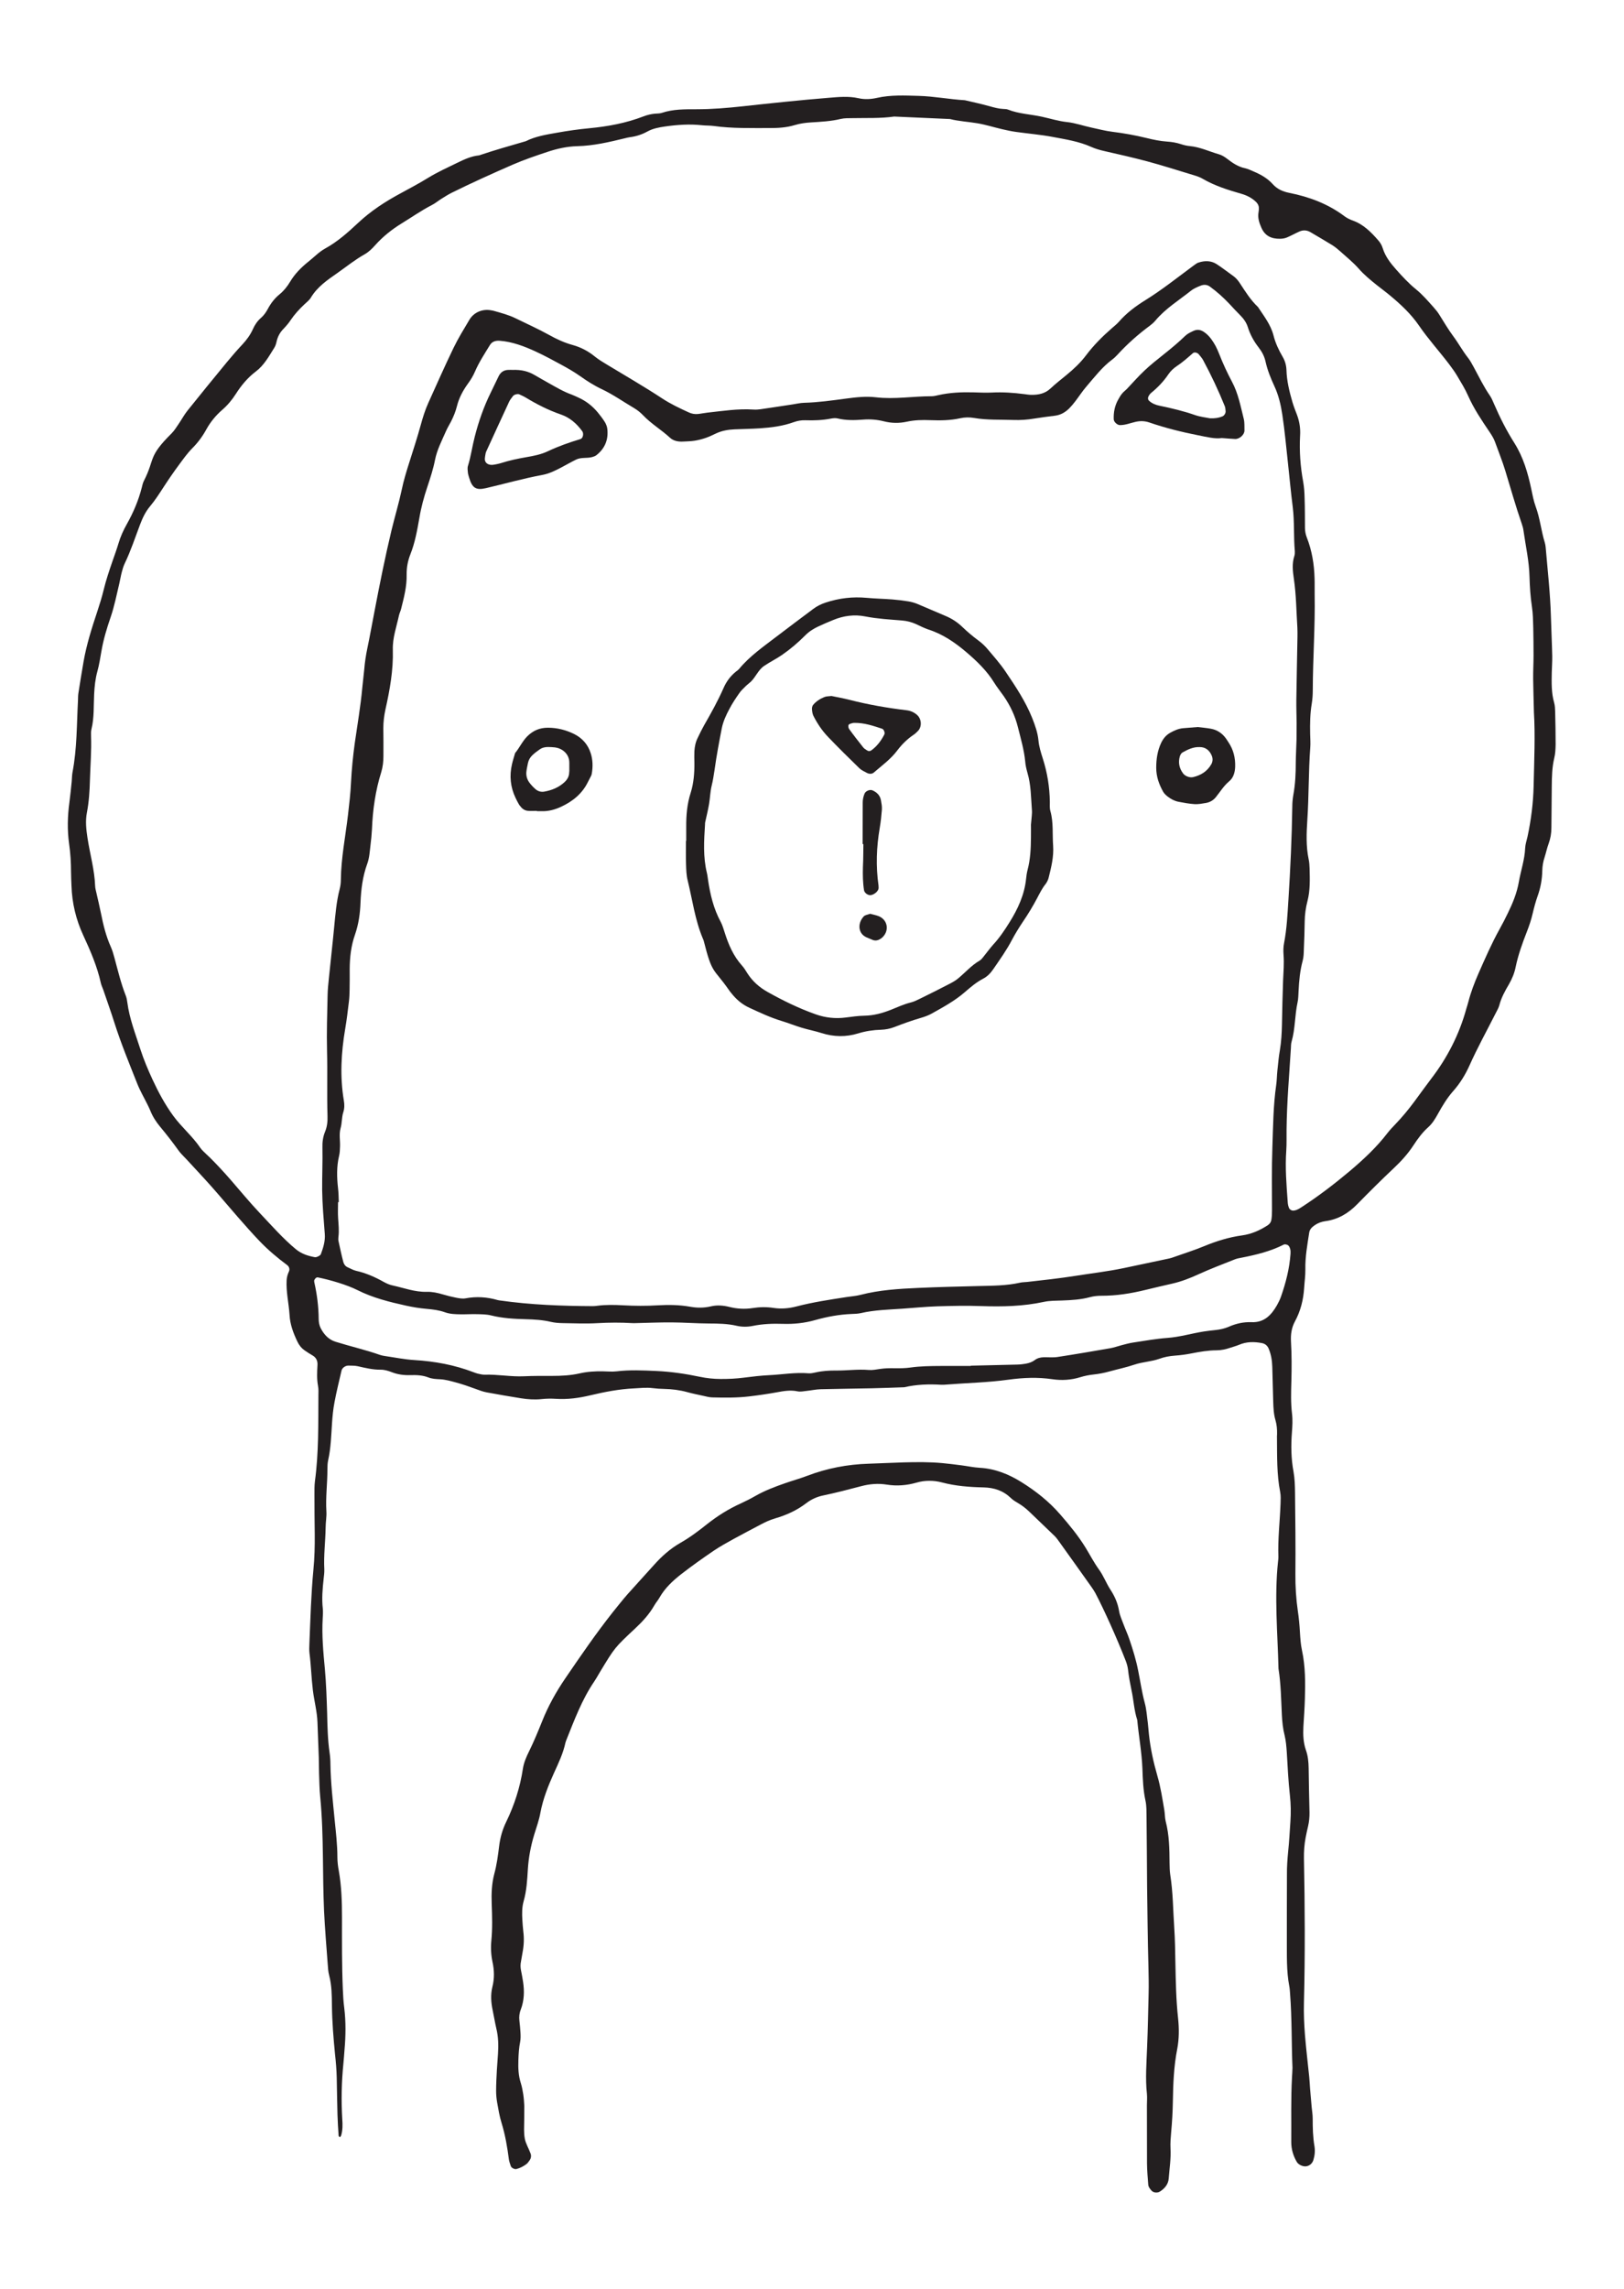 <?xml version="1.0" encoding="UTF-8" standalone="no"?><!DOCTYPE svg PUBLIC "-//W3C//DTD SVG 1.1//EN" "http://www.w3.org/Graphics/SVG/1.1/DTD/svg11.dtd"><svg width="100%" height="100%" viewBox="0 0 1479 2084" version="1.1" xmlns="http://www.w3.org/2000/svg" xmlns:xlink="http://www.w3.org/1999/xlink" xml:space="preserve" xmlns:serif="http://www.serif.com/" style="fill-rule:evenodd;clip-rule:evenodd;stroke-linejoin:round;stroke-miterlimit:2;"><g><g><path d="M884.12,1243.74l0,-0.239c14.036,-0.326 28.16,-0.659 42.282,-1.002c1.454,-0.035 2.822,-0.127 4.192,-0.3c4.281,-0.522 8.389,-1.214 11.898,-3.895c2.395,-1.762 5.135,-2.403 7.959,-2.473c4.279,-0.111 8.558,0.378 12.666,-0.256c16.092,-2.457 32.011,-5.187 48.014,-7.968c3.511,-0.608 6.849,-1.874 10.273,-2.747c3.338,-0.864 6.76,-1.848 10.269,-2.38c10.443,-1.574 20.884,-3.484 31.411,-4.254c11.384,-0.83 22.168,-4.125 33.295,-5.871c3.508,-0.549 7.017,-0.924 10.527,-1.3c4.193,-0.454 8.387,-1.319 12.239,-3.038c6.589,-2.886 13.437,-4.417 20.625,-4.127c11.554,0.481 18.059,-6.47 23.195,-15.457c1.37,-2.447 2.654,-5.014 3.594,-7.668c4.452,-12.684 7.79,-25.652 8.73,-39.114c0.087,-1.395 0.087,-2.876 -0.256,-4.203c-0.341,-1.3 -0.941,-2.857 -1.968,-3.568c-0.943,-0.711 -2.911,-1.122 -3.938,-0.616c-12.068,6.119 -25.076,9.286 -38.258,11.87c-2.054,0.403 -4.194,0.736 -6.162,1.516c-11.125,4.441 -22.338,8.66 -33.293,13.66c-7.703,3.552 -15.492,6.573 -23.793,8.473c-8.302,1.882 -16.519,3.8 -24.735,5.811c-13.095,3.201 -26.276,5.281 -39.798,5.247c-3.511,-0.009 -7.103,0.359 -10.441,1.267c-8.303,2.241 -16.692,2.73 -25.165,3.046c-5.647,0.197 -11.382,0.086 -16.86,1.268c-18.744,4.046 -37.744,4.492 -56.831,3.816c-13.436,-0.462 -26.788,-0.205 -40.226,0.222c-10.527,0.335 -21.141,1.405 -31.668,2.148c-12.665,0.89 -25.419,1.147 -37.828,4.014c-2.74,0.635 -5.649,0.694 -8.473,0.805c-11.298,0.446 -22.425,2.517 -33.293,5.581c-9.673,2.739 -19.344,3.739 -29.273,3.414c-9.242,-0.308 -18.401,0.027 -27.388,1.865c-4.878,0.986 -9.927,1.011 -14.806,-0.119c-8.302,-1.924 -16.689,-2.027 -25.249,-2.062c-11.211,-0.043 -22.509,-0.951 -33.806,-1.011c-11.306,-0.067 -22.595,0.43 -33.901,0.686c-0.678,0.017 -1.362,0.025 -2.054,-0.026c-10.606,-0.641 -21.133,-0.582 -31.746,0.035c-10.526,0.608 -21.139,0.135 -31.753,-0.035c-3.508,-0.06 -7.111,-0.317 -10.527,-1.122c-7.617,-1.805 -15.32,-2.241 -23.109,-2.446c-10.527,-0.275 -21.054,-0.849 -31.495,-3.451c-4.022,-1.017 -8.387,-1.017 -12.582,-1.13c-4.965,-0.144 -9.843,0.181 -14.808,0.13c-4.963,-0.06 -9.927,-0.171 -14.633,-1.866c-5.392,-1.935 -10.957,-2.61 -16.606,-3.099c-6.332,-0.547 -12.581,-1.565 -18.83,-2.944c-15.149,-3.346 -30.125,-7.062 -44.163,-14.122c-9.5,-4.81 -24.906,-9.321 -36.031,-11.571c-1.284,-0.256 -2.483,0.804 -3.167,2.217c-0.343,0.565 -0.257,1.378 -0.171,2.027c2.482,11.041 3.938,22.193 4.022,33.525c0,2.833 0.514,5.649 1.711,8.209c2.997,5.905 7.19,10.578 13.609,12.589c13.524,4.219 27.303,7.352 40.568,12.017c1.37,0.454 2.74,0.735 4.108,0.94c9.073,1.311 18.146,3.184 27.219,3.733c18.485,1.121 36.374,4.4 53.662,11.006c1.37,0.497 2.654,1.045 4.024,1.345c2.054,0.444 4.194,1.027 6.246,0.965c12.07,-0.367 23.881,2.003 35.939,1.43c8.473,-0.402 16.957,-0.333 25.343,-0.324c8.56,0.016 17.033,-0.419 25.334,-2.311c6.932,-1.584 13.865,-1.978 20.96,-1.865c4.281,0.067 8.559,0.503 12.676,0.008c11.973,-1.43 23.965,-0.857 35.946,-0.317c13.43,0.598 26.704,2.541 39.799,5.298c6.248,1.308 12.411,1.943 18.83,1.984c7.103,0.043 14.035,-0.281 21.054,-1.181c7.703,-0.992 15.49,-1.908 23.195,-2.284c11.982,-0.581 23.879,-2.713 35.861,-1.703c2.054,0.171 4.279,-0.292 6.333,-0.762c6.248,-1.43 12.497,-1.824 18.916,-1.762c9.841,0.092 19.684,-1.354 29.612,-0.514c3.424,0.29 7.019,-0.462 10.527,-0.967c4.195,-0.6 8.387,-0.695 12.668,-0.617c4.878,0.076 9.927,0.052 14.722,-0.634c9.157,-1.292 18.314,-1.377 27.473,-1.428c9.157,-0.051 18.401,-0.018 27.558,-0.018Zm512.842,-595.272c-0.257,-11.955 -0.6,-21.13 -0.686,-30.314c-0.084,-7.06 0.343,-14.122 0.343,-21.182c0,-8.473 -0.086,-16.946 -0.257,-25.43c-0.17,-6.349 -0.256,-12.752 -1.197,-19.009c-1.37,-9.114 -1.97,-18.246 -2.225,-27.422c-0.343,-14.19 -3.51,-27.995 -5.478,-41.971c-0.257,-2.081 -0.857,-4.152 -1.541,-6.146c-5.564,-16.004 -10.1,-32.301 -15.064,-48.485c-2.652,-8.765 -6.163,-17.271 -9.242,-25.907c-1.2,-3.356 -3.081,-6.343 -5.051,-9.278c-7.103,-10.492 -14.206,-20.995 -19.428,-32.72c-2.824,-6.437 -6.589,-12.487 -10.186,-18.557c-2.138,-3.627 -4.706,-7.025 -7.189,-10.406c-8.987,-11.829 -18.999,-22.835 -27.388,-35.057c-7.275,-10.63 -16.519,-19.257 -26.276,-27.379c-3.765,-3.149 -7.787,-6.087 -11.638,-9.149c-6.076,-4.827 -12.068,-9.706 -17.203,-15.603c-5.136,-5.795 -11.298,-10.69 -17.033,-15.895c-2.141,-1.881 -4.365,-3.706 -6.676,-5.187c-6.59,-4.081 -13.352,-7.976 -20.027,-11.93c-3.252,-1.916 -6.676,-2.165 -10.101,-0.641c-3.851,1.711 -7.616,3.842 -11.468,5.46c-1.881,0.787 -4.108,1.13 -6.248,1.146c-7.617,0.103 -13.607,-2.413 -16.944,-10.046c-2.055,-4.665 -3.511,-9.176 -2.57,-14.268c0.257,-1.37 0.343,-2.792 0.257,-4.16c-0.171,-2.2 -1.284,-3.929 -2.909,-5.41c-3.681,-3.431 -8.216,-5.69 -12.924,-7.035c-12.239,-3.509 -24.307,-7.282 -35.434,-13.763c-3.594,-2.095 -7.873,-3.141 -11.897,-4.381c-12.838,-3.903 -25.59,-7.952 -38.515,-11.425c-13.008,-3.468 -26.017,-6.411 -39.112,-9.381c-4.194,-0.951 -8.216,-2.133 -12.068,-3.86c-11.04,-4.922 -23.024,-6.762 -34.749,-8.979c-11.041,-2.097 -22.338,-3.005 -33.55,-4.578c-4.194,-0.592 -8.302,-1.465 -12.41,-2.422c-7.617,-1.764 -15.063,-4.143 -22.682,-5.435c-8.301,-1.405 -16.774,-1.789 -25.076,-3.878c-16.861,-0.752 -33.807,-1.514 -50.753,-2.26c-12.668,1.806 -25.336,1.181 -38.087,1.446c-3.509,0.078 -7.104,-0.092 -10.528,0.719c-8.986,2.167 -18.144,2.619 -27.303,3.184c-4.963,0.3 -9.841,0.968 -14.635,2.414c-7.531,2.294 -15.234,2.748 -23.023,2.713c-16.946,-0.068 -33.892,0.481 -50.753,-1.892c-3.51,-0.478 -7.103,-0.289 -10.613,-0.667c-11.306,-1.222 -22.509,-0.471 -33.731,1.13c-5.638,0.813 -11.116,1.824 -16.165,4.613c-5.051,2.781 -10.357,4.451 -16.016,5.162c-1.444,0.179 -2.814,0.565 -4.193,0.898c-14.37,3.518 -28.757,6.899 -43.641,7.259c-9.244,0.222 -18.325,2.268 -27.055,5.168c-10.698,3.57 -21.397,7.173 -31.744,11.684c-18.744,8.181 -37.401,16.587 -55.802,25.709c-3.083,1.575 -6.078,3.475 -9.073,5.351c-2.997,1.873 -5.735,4.219 -8.902,5.803c-9.414,4.827 -18.058,10.954 -27.131,16.492c-9.073,5.579 -17.289,12.093 -24.392,20.06c-2.825,3.203 -5.906,6.155 -9.587,8.235c-8.643,4.852 -16.346,11.101 -24.392,16.75c-9.328,6.513 -18.571,12.727 -24.563,22.773c-1.455,2.354 -3.852,4.152 -5.906,6.087c-4.622,4.365 -8.9,9.011 -12.495,14.344c-1.884,2.902 -4.281,5.572 -6.676,8.105c-3.081,3.167 -4.965,6.779 -5.992,11.033c-0.427,2.037 -1.027,4.176 -2.14,5.922c-4.878,7.762 -9.319,15.978 -16.8,21.619c-7.479,5.641 -13.301,12.711 -18.231,20.43c-3.483,5.452 -7.505,10.262 -12.298,14.43c-5.94,5.162 -10.835,11.084 -14.619,17.965c-3.414,6.231 -7.608,11.922 -12.614,16.947c-4.511,4.527 -8.149,9.679 -11.94,14.789c-5.06,6.804 -9.833,13.788 -14.457,20.893c-3.85,5.905 -7.668,11.913 -12.195,17.287c-4.195,5 -6.787,10.538 -9.073,16.546c-4.519,11.87 -8.447,23.971 -13.976,35.45c-1.214,2.516 -2.003,5.262 -2.714,7.976c-0.898,3.424 -1.43,6.924 -2.251,10.356c-2.463,10.279 -4.476,20.72 -7.917,30.709c-3.457,10.039 -6.495,20.131 -8.319,30.59c-1.087,6.265 -2.046,12.571 -3.73,18.682c-1.908,6.892 -2.603,13.824 -2.962,20.901c-0.53,10.554 0.127,21.208 -2.406,31.633c-0.497,2.021 -0.497,4.221 -0.41,6.326c0.521,13.428 -0.641,26.815 -1.011,40.21c-0.273,9.892 -0.871,19.752 -2.755,29.501c-1.497,7.746 -0.651,15.362 0.539,23.143c2.226,14.627 6.419,28.936 6.967,43.847c0.068,2.087 0.719,4.16 1.165,6.222c1.376,6.205 2.908,12.376 4.151,18.606c2.063,10.416 4.552,20.66 8.925,30.409c1.438,3.202 2.424,6.633 3.338,10.04c3.133,11.571 5.898,23.245 10.306,34.44c0.77,1.943 1.154,4.091 1.421,6.189c1.925,14.824 7.419,28.679 11.93,42.768c3.022,9.379 6.898,18.538 11.041,27.49c5.341,11.511 11.365,22.725 18.881,33.012c7.506,10.262 17.425,18.495 24.598,29.082c1.557,2.311 3.833,4.126 5.82,6.137c0.992,1.001 2.089,1.909 3.089,2.901c6.497,6.489 12.711,13.197 18.752,20.138c8.781,10.108 17.298,20.482 26.508,30.222c10.681,11.263 20.866,22.99 32.847,32.942c5.222,4.262 11.041,6.129 17.374,7.267c1.456,0.265 4.965,-1.481 5.394,-2.713c2.225,-5.965 4.106,-11.922 3.593,-18.487c-1.027,-13.387 -2.225,-26.779 -2.395,-40.182c-0.087,-12.695 0.513,-25.404 0.256,-38.114c-0.172,-4.963 0.428,-9.92 2.311,-14.541c1.968,-4.69 2.482,-9.568 2.311,-14.525c-0.6,-19.771 0.084,-39.531 -0.429,-59.302c-0.428,-16.938 0.172,-33.893 0.513,-50.839c0.087,-4.94 0.6,-9.87 1.114,-14.781c1.54,-15.457 3.338,-30.882 4.792,-46.347c1.199,-11.947 2.054,-23.904 5.137,-35.579c0.684,-2.712 1.027,-5.579 1.027,-8.387c0.255,-19.839 4.193,-39.301 6.503,-58.918c1.114,-9.817 2.311,-19.625 2.741,-29.495c0.597,-11.998 1.795,-23.93 3.422,-35.834c2.397,-16.776 5.306,-33.482 6.846,-50.368c0.514,-5.616 1.284,-11.222 1.797,-16.844c0.514,-6.343 1.457,-12.59 2.741,-18.83c2.481,-11.725 4.535,-23.555 6.846,-35.322c4.622,-24.247 9.5,-48.469 15.235,-72.492c2.995,-12.351 6.676,-24.538 9.328,-36.957c1.713,-8.336 4.194,-16.39 6.762,-24.471c3.595,-11.425 7.362,-22.825 10.527,-34.388c1.884,-6.856 3.938,-13.565 6.847,-20.002c7.532,-16.707 14.978,-33.526 22.938,-50.051c4.279,-8.876 9.5,-17.324 14.549,-25.806c4.108,-6.94 12.24,-10.176 20.114,-8.532c0.684,0.137 1.456,0.23 2.054,0.419c6.848,1.927 13.686,3.724 20.027,6.856c10.185,4.99 20.447,9.593 30.385,15.088c6.846,3.818 13.779,7.045 21.311,9.116c7.617,2.097 14.379,5.649 20.455,10.638c3.338,2.654 6.933,4.87 10.613,7.062c16.852,10.209 33.969,20.06 50.497,30.931c7.702,5.067 16.005,8.987 24.392,12.822c2.568,1.205 5.392,1.694 8.208,1.419c2.833,-0.265 5.563,-0.906 8.397,-1.214c14.036,-1.508 27.985,-3.776 42.194,-2.835c2.14,0.146 4.278,0.035 6.333,-0.273c9.843,-1.411 19.6,-2.943 29.357,-4.416c3.51,-0.53 6.932,-1.37 10.441,-1.463c12.754,-0.335 25.335,-2.115 37.917,-3.8c9.157,-1.216 18.316,-2.311 27.473,-1.216c16.947,2.011 33.807,-0.976 50.753,-0.959c2.054,-0 4.194,-0.547 6.249,-1.019c10.441,-2.352 20.968,-2.781 31.581,-2.524c5.649,0.145 11.298,0.47 16.947,0.188c9.927,-0.513 19.771,0.146 29.614,1.422c2.054,0.273 4.192,0.624 6.333,0.657c6.419,0.087 12.495,-1 17.544,-5.776c4.621,-4.357 9.672,-8.225 14.551,-12.273c6.59,-5.409 12.752,-11.16 17.887,-18.009c6.849,-9.062 14.806,-17.049 23.366,-24.511c2.054,-1.857 4.365,-3.578 6.248,-5.692c7.019,-8.138 15.492,-14.447 24.477,-20.019c14.465,-8.952 27.732,-19.506 41.341,-29.588c1.711,-1.267 3.338,-2.524 5.133,-3.722c0.516,-0.394 1.2,-0.643 1.884,-0.856c5.648,-1.892 11.47,-1.754 16.346,1.37c5.308,3.406 10.271,7.395 15.492,11.065c2.225,1.592 4.108,3.895 5.649,6.214c5.049,7.678 9.843,15.492 16.605,21.841c5.392,8.26 11.555,15.903 14.12,25.849c1.713,6.787 4.708,13.274 8.303,19.403c2.227,3.765 3.338,7.771 3.508,12.076c0.257,9.971 2.654,19.574 5.392,29.082c1.2,4.057 2.741,8.019 4.281,11.982c2.225,6.043 3.166,12.273 2.738,18.711c-0.77,14.138 0.257,28.141 2.825,42.082c0.856,4.827 1.197,9.808 1.283,14.73c0.344,9.184 0.257,18.368 0.344,27.542c0.086,2.842 0.597,5.615 1.624,8.267c4.708,11.965 6.762,24.436 7.105,37.223c0.171,4.93 0,9.878 0.085,14.816c0.513,28.944 -1.625,57.839 -1.711,86.786c-0,4.219 -0.257,8.498 -0.941,12.657c-1.541,9.125 -1.627,18.274 -1.457,27.466c0.087,4.237 0.43,8.489 0.087,12.71c-1.625,21.834 -1.198,43.753 -2.652,65.594c-0.772,11.99 -1.284,23.922 1.197,35.793c0.598,2.757 0.771,5.622 0.857,8.438c0.257,9.887 0.598,19.857 -1.884,29.495c-1.626,6.238 -2.481,12.409 -2.567,18.795c-0.173,8.482 -0.343,16.955 -0.771,25.42c-0.086,3.5 -0.17,7.119 -1.113,10.476c-2.395,8.943 -3.251,18.041 -3.681,27.225c-0.257,3.516 -0.17,7.119 -0.941,10.535c-2.567,11.733 -2.054,23.939 -5.392,35.561c-0.597,1.994 -0.597,4.194 -0.684,6.3c-1.54,24.657 -3.681,49.282 -3.937,74.007c-0.087,6.351 0.17,12.727 -0.257,19.06c-1.111,15.57 0.17,31.044 1.284,46.536c0.086,2.07 0.513,4.244 1.37,6.111c0.513,1 2.224,2.003 3.338,2.011c2.908,0.025 5.392,-1.532 7.789,-3.048c15.404,-9.971 29.955,-21.115 44.077,-32.969c12.411,-10.5 24.306,-21.533 34.236,-34.498c2.138,-2.792 4.619,-5.333 7.016,-7.884c6.42,-6.649 12.241,-13.728 17.717,-21.114c5.051,-6.806 9.928,-13.72 15.063,-20.439c14.808,-19.249 25.676,-40.482 32.095,-63.909c0.6,-2.044 1.284,-4.065 1.8,-6.111c2.308,-8.892 5.562,-17.501 9.241,-25.898c5.992,-13.574 11.897,-27.182 19.087,-40.158c2.74,-4.93 5.392,-9.962 7.789,-15.046c4.365,-8.927 8.13,-18.152 9.843,-27.909c1.795,-10.408 5.392,-20.482 5.819,-31.171c0.171,-3.476 1.369,-6.908 2.139,-10.349c3.253,-15.225 5.221,-30.571 5.564,-46.201c0.514,-23.295 1.541,-46.585 0.257,-67.118Zm-1088.42,446.119c-0.257,0.008 -0.43,0.008 -0.684,0.016c-0,4.93 -0.259,9.877 0.084,14.79c0.343,5.641 1.027,11.246 0.257,16.903c-0.171,1.378 -0.171,2.859 0.172,4.211c1.368,6.206 2.652,12.411 4.279,18.538c0.513,1.978 1.797,3.86 3.851,4.803c2.652,1.138 5.135,2.67 7.789,3.268c9.071,2.029 17.374,5.727 25.418,10.246c2.483,1.37 5.137,2.508 7.875,3.089c10.355,2.225 20.285,6.128 31.153,5.803c4.878,-0.146 9.757,0.924 14.551,2.346c4.108,1.206 8.217,2.251 12.325,3.038c2.738,0.513 5.733,1.043 8.387,0.538c9.927,-1.882 19.686,-1.206 29.357,1.61c0.684,0.187 1.37,0.249 2.054,0.352c28.073,3.97 56.223,5.014 84.475,5.143c1.454,0.008 2.816,-0.172 4.279,-0.359c7.703,-0.994 15.484,-0.822 23.195,-0.403c10.603,0.59 21.217,0.651 31.752,0.017c9.919,-0.582 19.857,-0.428 29.614,1.318c6.333,1.122 12.495,1.095 18.82,-0.394c5.573,-1.317 11.308,-0.822 16.784,0.557c7.019,1.746 13.951,2.148 21.054,1.035c6.333,-0.992 12.582,-1.138 19.001,-0.162c7.019,1.078 14.036,0.488 20.97,-1.327c15.063,-3.928 30.383,-6.179 45.704,-8.568c4.193,-0.649 8.473,-0.906 12.579,-1.968c17.204,-4.484 34.836,-5.53 52.466,-6.333c18.317,-0.84 36.717,-1.251 55.034,-1.713c12.668,-0.316 25.419,-0.238 37.915,-3.081c2.054,-0.462 4.194,-0.411 6.332,-0.641c14.722,-1.66 29.444,-3.252 44.079,-5.562c14.636,-2.322 29.358,-3.998 43.907,-7.046c13.779,-2.892 27.558,-5.819 41.423,-8.763c1.37,-0.291 2.74,-0.745 4.024,-1.216c9.33,-3.295 18.744,-6.273 27.901,-10.038c11.127,-4.606 22.509,-8.124 34.492,-9.776c8.558,-1.181 16.261,-4.613 23.45,-9.319c1.884,-1.241 2.997,-3.065 3.254,-5.162c0.427,-2.765 0.513,-5.606 0.513,-8.422c0,-19.06 -0.343,-38.112 0.341,-57.18c0.686,-19.044 0.773,-38.112 3.511,-57.036c0.599,-4.185 0.599,-8.447 1.027,-12.658c0.684,-6.316 1.197,-12.659 2.311,-18.908c1.283,-7.703 1.711,-15.414 1.881,-23.193c0.257,-13.411 0.516,-26.832 1.027,-40.227c0.343,-7.763 1.027,-15.482 0.43,-23.263c-0.257,-3.492 -0.257,-7.128 0.427,-10.544c2.567,-13.206 3.167,-26.592 4.024,-39.968c1.795,-28.185 3.081,-56.386 3.508,-84.63c0,-3.51 0.341,-7.062 0.941,-10.519c1.797,-9.765 2.227,-19.625 2.227,-29.519c0.084,-7.052 0.511,-14.106 0.684,-21.166c0.086,-4.938 0.086,-9.876 0.086,-14.816c-0.086,-7.052 -0.343,-14.103 -0.259,-21.165c0.259,-19.052 0.686,-38.112 1.027,-57.164c0,-2.824 0.086,-5.657 -0.084,-8.473c-0.943,-14.79 -1.027,-29.631 -3.168,-44.342c-1.027,-7.011 -1.881,-14.019 0.43,-20.987c0.427,-1.319 0.511,-2.816 0.427,-4.203c-1.2,-13.36 -0.257,-26.806 -1.884,-40.166c-1.711,-13.308 -2.908,-26.66 -4.365,-39.995c-1.624,-14.722 -2.908,-29.468 -5.135,-44.137c-1.37,-9.175 -3.424,-17.948 -7.36,-26.354c-3.251,-7.035 -6.162,-14.249 -7.875,-21.866c-1.027,-4.948 -3.338,-9.243 -6.419,-13.216c-4.365,-5.622 -7.703,-11.741 -9.841,-18.606c-1.284,-4.005 -3.766,-7.514 -6.847,-10.579c-3.51,-3.483 -6.848,-7.146 -10.186,-10.74c-5.392,-5.658 -11.125,-10.828 -17.46,-15.398c-2.395,-1.781 -5.392,-1.968 -8.046,-0.951c-3.251,1.251 -6.676,2.697 -9.328,4.846c-11.04,8.773 -23.194,16.208 -32.352,27.19c-1.37,1.618 -2.995,3.056 -4.621,4.297c-10.871,8.003 -20.884,16.903 -29.957,26.814c-1.455,1.557 -2.995,3.038 -4.706,4.306c-9.16,6.813 -16.006,15.892 -23.366,24.408c-3.681,4.263 -6.762,9.065 -10.186,13.541c-1.711,2.233 -3.509,4.408 -5.476,6.403c-3.595,3.576 -7.79,6.049 -12.925,6.708c-6.333,0.797 -12.581,1.576 -18.914,2.611c-6.249,1.054 -12.581,1.524 -18.914,1.284c-11.984,-0.454 -24.052,0.222 -35.949,-1.832c-4.192,-0.719 -8.473,-0.649 -12.666,0.267c-9.073,2.019 -18.23,2.079 -27.387,1.736c-7.105,-0.265 -14.124,-0.144 -21.057,1.378c-7.103,1.559 -14.035,1.446 -20.968,-0.308c-6.162,-1.549 -12.409,-2.097 -18.914,-1.584c-7.703,0.608 -15.492,0.813 -23.195,-1.035c-1.968,-0.487 -4.195,-0.265 -6.249,0.129c-7.703,1.489 -15.403,1.771 -23.193,1.506c-3.594,-0.128 -7.018,0.462 -10.441,1.67c-10.015,3.636 -20.37,4.954 -30.984,5.673c-7.703,0.514 -15.492,0.573 -23.195,0.933c-5.733,0.257 -11.295,1.208 -16.517,3.621c-3.167,1.481 -6.333,3.055 -9.67,4.193c-3.34,1.14 -6.763,2.013 -10.195,2.551c-3.5,0.54 -7.095,0.573 -10.614,0.762c-4.364,0.214 -8.643,-0.625 -11.811,-3.603c-7.779,-7.173 -17.022,-12.59 -24.384,-20.344c-2.403,-2.535 -5.219,-4.767 -8.214,-6.548c-9.757,-5.744 -19.001,-12.274 -29.187,-17.125c-7.103,-3.338 -13.608,-7.473 -19.941,-11.976c-5.222,-3.671 -10.698,-6.854 -16.263,-9.892c-8.054,-4.408 -16.176,-8.808 -24.476,-12.625c-10.281,-4.716 -20.893,-8.738 -32.268,-9.662c-3.689,-0.3 -7.103,0.513 -9.157,3.911c-4.795,7.83 -9.844,15.473 -13.525,23.965c-1.624,3.851 -3.849,7.557 -6.332,10.946c-4.622,6.36 -8.301,13.146 -10.185,20.79c-1.199,4.835 -3.081,9.387 -5.308,13.787c-1.624,3.132 -3.508,6.17 -4.878,9.397c-3.679,8.398 -7.96,16.587 -9.757,25.66c-1.625,8.344 -4.279,16.382 -6.933,24.417c-3.165,9.355 -5.733,18.874 -7.359,28.663c-1.968,11.103 -3.936,22.314 -8.131,32.833c-2.397,6.076 -3.51,12.179 -3.424,18.582c0.257,10.732 -2.481,20.968 -5.049,31.23c-0.513,2.054 -1.54,3.979 -1.97,6.033c-2.224,10.314 -5.905,20.406 -5.562,31.155c0.513,18.522 -2.738,36.563 -6.762,54.493c-1.198,5.589 -1.882,11.109 -1.882,16.768c0.084,8.463 0.171,16.946 0.084,25.419c0,4.938 -0.513,9.841 -1.967,14.636c-5.306,16.946 -7.788,34.363 -8.474,52.071c-0.256,4.93 -0.77,9.842 -1.37,14.755c-0.684,5.597 -0.941,11.298 -2.908,16.655c-4.195,11.408 -5.649,23.281 -6.163,35.314c-0.343,9.954 -1.711,19.692 -4.964,29.1c-3.595,10.133 -4.793,20.582 -4.879,31.239c0,6.36 0.086,12.709 -0.086,19.06c-0.084,3.527 -0.171,7.07 -0.598,10.562c-1.027,8.404 -1.968,16.817 -3.424,25.163c-3.681,21.722 -4.879,43.444 -1.198,65.302c0.6,3.467 0.6,7.07 -0.513,10.495c-1.541,4.757 -1.114,9.876 -2.484,14.575c-1.54,5.682 -0.254,11.22 -0.513,16.801c-0.084,2.824 -0.171,5.692 -0.855,8.414c-2.311,9.773 -2.054,19.581 -0.94,29.466c0.513,4.178 0.513,8.432 0.684,12.651Zm868.543,788.193c-0.941,-21.32 -0.428,-44.642 -2.225,-67.897c-0.17,-2.113 -0.257,-4.243 -0.686,-6.316c-2.652,-13.984 -2.138,-28.133 -2.225,-42.245c-0.086,-19.771 0.087,-39.552 0.087,-59.331c-0.087,-7.078 0.427,-14.095 1.111,-21.13c0.943,-9.133 1.456,-18.3 2.054,-27.457c0.516,-7.771 0.429,-15.544 -0.427,-23.271c-1.541,-13.335 -2.054,-26.73 -2.911,-40.115c-0.341,-4.913 -0.768,-9.911 -1.881,-14.654c-1.627,-6.23 -2.227,-12.479 -2.568,-18.854c-0.686,-14.087 -0.857,-28.218 -3.081,-42.204c-0.77,-32.455 -3.852,-64.891 -0.427,-97.354c0.17,-1.405 0.341,-2.825 0.341,-4.222c-0.598,-16.278 1.37,-32.444 1.967,-48.672c0.087,-3.51 0.343,-7.148 -0.341,-10.545c-3.167,-16.065 -2.74,-32.326 -2.91,-48.553c-0.085,-1.413 -0,-2.825 0.086,-4.238c0.084,-4.254 -0.257,-8.489 -1.454,-12.573c-1.627,-5.495 -1.884,-11.117 -2.054,-16.774c-0.259,-10.587 -0.6,-21.184 -0.857,-31.771c-0.17,-5.683 -1.027,-11.262 -3.252,-16.543c-1.113,-2.706 -3.167,-4.554 -6.164,-5.127c-7.103,-1.352 -14.036,-1.36 -20.796,1.54c-2.654,1.105 -5.392,1.806 -8.046,2.714c-4.024,1.359 -8.13,2.302 -12.411,2.319c-7.873,0.026 -15.492,1.351 -23.108,2.859c-4.879,0.968 -9.757,1.617 -14.722,1.968c-4.963,0.351 -9.757,1.216 -14.377,2.911c-7.362,2.619 -15.235,2.781 -22.681,5.305c-7.36,2.492 -14.979,4.074 -22.509,6.138c-4.708,1.317 -9.5,2.284 -14.465,2.814c-4.194,0.438 -8.389,1.259 -12.411,2.508c-8.301,2.568 -16.774,3.073 -25.163,1.832c-13.438,-1.994 -26.787,-1.437 -40.141,0.403c-18.914,2.627 -37.999,2.96 -57.001,4.492c-1.368,0.111 -2.825,0.224 -4.193,0.138c-11.297,-0.676 -22.595,-0.343 -33.722,2.259c-9.843,0.325 -19.685,0.744 -29.614,0.949c-15.49,0.343 -30.982,0.446 -46.558,0.865c-4.195,0.111 -8.387,1.046 -12.582,1.489c-2.824,0.292 -5.735,0.984 -8.387,0.43c-6.419,-1.387 -12.583,-0.3 -18.83,0.854c-8.389,1.533 -16.776,2.74 -25.162,3.741c-11.214,1.343 -22.509,1.197 -33.817,0.916c-2.816,-0.078 -5.554,-0.873 -8.293,-1.473c-4.878,-1.052 -9.757,-2.046 -14.465,-3.346c-6.846,-1.884 -13.865,-2.757 -20.968,-2.9c-3.519,-0.078 -7.019,-0.284 -10.527,-0.73c-5.657,-0.727 -11.211,-0.024 -16.86,0.241c-13.533,0.643 -26.619,3.167 -39.714,6.281c-10.355,2.475 -20.806,3.938 -31.504,3.235c-4.195,-0.273 -8.473,-0.23 -12.66,0.224c-6.332,0.684 -12.667,0.308 -19,-0.71c-10.441,-1.703 -20.892,-3.433 -31.239,-5.384c-3.508,-0.641 -6.848,-1.909 -10.1,-3.125c-5.992,-2.208 -11.981,-4.286 -18.144,-5.956c-4.794,-1.284 -9.5,-2.636 -14.465,-2.884c-3.508,-0.163 -7.103,-0.333 -10.441,-1.627c-5.392,-2.122 -11.041,-2.284 -16.689,-2.114c-5.649,0.162 -11.298,-0.573 -16.606,-2.652c-3.338,-1.294 -6.76,-2.346 -10.27,-2.311c-7.188,0.076 -14.036,-1.618 -20.882,-3.167c-2.74,-0.608 -5.563,-0.462 -8.387,-0.557c-2.827,-0.076 -5.822,2.141 -6.335,4.587c-2.225,9.638 -4.622,19.233 -6.419,28.922c-1.198,6.23 -1.797,12.581 -2.225,18.906c-0.77,11.279 -1.027,22.577 -3.51,33.679c-0.598,2.722 -0.684,5.614 -0.684,8.422c-0,12.717 -1.711,25.368 -0.941,38.103c0.343,4.895 -0.684,9.86 -0.684,14.78c-0.173,12.71 -1.884,25.36 -1.2,38.095c0.087,2.8 -0.256,5.649 -0.599,8.457c-1.027,9.132 -1.798,18.255 -0.769,27.465c0.255,2.79 0.085,5.657 -0.086,8.465c-0.943,15.56 0.514,30.991 1.968,46.456c1.2,13.343 1.627,26.755 2.054,40.158c0.257,12 0.514,24 2.225,35.903c0.513,3.484 0.772,7.027 0.772,10.563c0.255,16.973 2.225,33.806 3.849,50.668c1.114,11.246 2.484,22.458 2.484,33.798c-0,4.203 0.513,8.457 1.284,12.606c2.481,13.979 2.91,28.101 2.91,42.231c0,21.884 -0.172,43.76 0.768,65.637c0.257,5.64 0.514,11.289 1.284,16.895c1.541,12.684 1.37,25.351 0.259,38.044c-0.343,4.211 -0.6,8.43 -1.029,12.641c-1.711,16.895 -2.054,33.814 -1.027,50.771c0.343,4.895 0.429,9.876 -1.027,14.695c-0.171,0.633 -0.768,1.146 -1.198,1.711c-0.427,-0.53 -1.111,-1.043 -1.111,-1.6c-0.429,-6.316 -0.856,-12.633 -1.027,-18.949c-0.343,-11.306 -0.429,-22.604 -0.686,-33.901c-0.171,-7.062 -0.77,-14.079 -1.541,-21.114c-1.454,-14.749 -2.651,-29.52 -2.824,-44.361c-0.086,-9.184 -0.171,-18.341 -2.481,-27.346c-0.943,-3.398 -1.114,-6.976 -1.37,-10.501c-1.198,-16.184 -2.568,-32.378 -3.338,-48.587c-0.684,-16.228 -0.857,-32.474 -1.027,-48.718c-0.257,-18.359 -0.684,-36.7 -2.482,-54.998c-0.686,-7.019 -0.77,-14.098 -1.027,-21.149c-0.172,-4.938 -0.086,-9.885 -0.257,-14.833c-0.343,-10.587 -0.856,-21.165 -1.197,-31.761c-0.343,-9.929 -2.997,-19.505 -4.195,-29.314c-1.37,-11.221 -1.626,-22.509 -3.081,-33.703c-0.343,-2.784 -0.17,-5.649 -0.086,-8.465c0.943,-22.579 1.541,-45.166 3.681,-67.667c1.027,-10.562 1.284,-21.149 1.197,-31.744c-0.17,-12 -0.256,-23.998 -0.256,-35.99c-0,-4.235 -0.087,-8.524 0.427,-12.692c3.51,-25.993 2.997,-52.139 3.167,-78.253c0.087,-2.816 0.173,-5.7 -0.341,-8.457c-1.199,-6.333 -0.856,-12.641 -0.513,-18.99c0.255,-3.733 -1.027,-6.849 -4.538,-8.851c-2.395,-1.403 -4.792,-2.901 -7.103,-4.536c-2.997,-2.07 -5.221,-4.921 -6.676,-8.097c-3.681,-7.695 -6.675,-15.611 -7.105,-24.247c-0.684,-10.562 -3.251,-20.943 -2.652,-31.625c0.171,-2.875 0.941,-5.416 2.139,-8.044c0.856,-1.883 0.172,-4.305 -1.625,-5.648c-9.073,-6.746 -17.717,-14.046 -25.514,-22.228c-6.822,-7.156 -13.344,-14.592 -19.857,-22.022c-7.9,-9.022 -15.568,-18.265 -23.536,-27.233c-7.498,-8.441 -15.26,-16.657 -22.903,-24.976c-2.387,-2.592 -5.06,-4.989 -7.095,-7.83c-5.341,-7.465 -10.957,-14.695 -16.844,-21.757c-3.603,-4.33 -6.702,-9.09 -8.824,-14.396c-0.787,-1.969 -1.746,-3.859 -2.679,-5.77c-3.108,-6.316 -6.711,-12.452 -9.303,-18.982c-7.267,-18.367 -14.816,-36.641 -20.808,-55.503c-3.2,-10.092 -6.768,-20.063 -10.184,-30.085c-0.676,-1.994 -1.695,-3.919 -2.149,-5.965c-3.354,-15.278 -9.533,-29.493 -16.063,-43.607c-6.608,-14.276 -10.186,-29.279 -10.7,-45.011c-0.146,-4.228 -0.402,-8.465 -0.411,-12.701c-0.008,-8.489 -0.529,-16.938 -1.727,-25.343c-1.789,-12.674 -1.465,-25.342 0.255,-38.009c0.856,-6.298 1.421,-12.625 2.089,-18.941c0.283,-2.806 0.205,-5.682 0.735,-8.447c4.143,-21.611 3.81,-43.555 4.983,-65.398c0.119,-2.114 0.017,-4.263 0.341,-6.341c1.524,-9.757 3.073,-19.523 4.784,-29.247c2.706,-15.336 7.395,-30.168 12.3,-44.89c2.225,-6.701 4.339,-13.454 5.99,-20.276c2.167,-8.952 5.102,-17.604 8.097,-26.274c1.849,-5.333 3.8,-10.638 5.409,-16.049c1.824,-6.136 4.435,-11.887 7.567,-17.441c5.906,-10.487 10.587,-21.484 13.582,-33.174c0.513,-2.046 0.943,-4.195 1.883,-6.051c10.571,-20.722 3.287,-21.536 25.25,-43.342c2.473,-2.457 4.356,-5.546 6.349,-8.457c2.799,-4.065 5.119,-8.489 8.2,-12.333c11.897,-14.892 23.965,-29.647 36.084,-44.368c4.484,-5.452 9.133,-10.776 13.95,-15.928c3.902,-4.178 7.207,-8.73 9.527,-13.916c1.754,-3.955 4.1,-7.379 7.359,-10.211c2.706,-2.346 4.682,-5.238 6.343,-8.387c2.714,-5.043 6.136,-9.468 10.587,-13.087c3.852,-3.151 6.933,-7.011 9.501,-11.289c4.365,-7.395 10.354,-13.344 17.032,-18.668c4.963,-3.944 9.414,-8.66 14.977,-11.733c11.297,-6.197 20.797,-14.695 30.041,-23.357c11.468,-10.749 24.392,-19.179 38.087,-26.585c8.644,-4.705 17.374,-9.303 25.761,-14.481c8.389,-5.143 17.46,-9.243 26.362,-13.582c6.333,-3.097 12.752,-6.111 19.941,-6.795c14.038,-4.775 28.331,-8.765 42.537,-12.916c8.988,-4.511 18.821,-6.008 28.492,-7.727c9.673,-1.73 19.438,-3.133 29.366,-4.068c16.86,-1.608 33.465,-4.662 49.384,-10.816c3.338,-1.284 6.752,-2.098 10.271,-2.441c2.138,-0.213 4.365,-0.068 6.333,-0.727c10.27,-3.457 20.884,-3.278 31.411,-3.295c14.208,-0.008 28.244,-1.164 42.28,-2.697c25.933,-2.832 51.952,-5.597 77.969,-7.711c9.16,-0.735 18.317,-1.711 27.476,0.351c5.563,1.26 11.296,0.941 16.774,-0.299c12.581,-2.841 25.249,-2.174 38.001,-1.831c14.122,0.376 27.987,3.141 42.109,3.963c7.532,1.797 15.149,3.381 22.595,5.486c4.108,1.155 8.13,2.26 12.411,2.455c1.368,0.07 2.911,0.061 4.195,0.557c9.927,3.929 20.711,4.27 30.982,6.521c7.616,1.662 15.062,4.049 22.765,4.854c7.789,0.83 15.063,3.517 22.682,5.109c6.162,1.302 12.238,2.962 18.657,3.748c10.443,1.292 20.968,3.168 31.239,5.692c6.164,1.525 12.325,2.817 18.659,3.236c4.279,0.283 8.387,0.959 12.496,2.302c2.653,0.881 5.392,1.541 8.216,1.798c9.243,0.856 17.63,4.913 26.36,7.429c2.654,0.752 5.222,2.319 7.446,4.022c5.051,3.946 10.187,7.387 16.606,8.765c2.738,0.59 5.306,1.925 7.959,3.03c6.504,2.773 12.582,6.246 17.374,11.673c3.938,4.322 9.073,6.539 14.806,7.677c18.23,3.621 35.263,10.013 50.241,21.251c2.225,1.662 4.879,2.971 7.446,3.903c9.757,3.441 16.69,10.476 23.193,17.906c1.884,2.07 3.425,4.673 4.195,7.292c2.397,7.66 7.105,13.676 12.324,19.538c5.649,6.335 11.384,12.565 17.974,17.906c6.078,4.938 11.127,10.879 16.262,16.63c1.882,2.089 3.681,4.357 5.136,6.744c4.108,6.581 8.045,13.232 12.665,19.497c4.622,6.206 8.303,13.069 13.095,19.198c2.227,2.765 3.854,5.957 5.565,9.046c4.708,8.652 8.986,17.606 14.635,25.763c1.541,2.292 2.654,4.954 3.765,7.557c5.308,12.357 11.384,24.323 18.573,35.655c8.046,12.846 12.153,26.917 15.234,41.433c1.199,5.538 2.14,11.041 4.108,16.382c3.938,10.63 4.965,22.003 8.303,32.798c0.427,1.335 0.599,2.754 0.77,4.149c1.797,21.098 4.194,42.152 4.792,63.336c0.343,11.998 0.943,23.99 1.2,35.99c0.084,4.938 -0.343,9.876 -0.428,14.814c-0.172,9.176 -0.429,18.35 2.139,27.347c0.77,2.678 0.856,5.579 0.943,8.395c0.254,9.876 0.427,19.762 0.427,29.647c-0.086,4.221 -0.257,8.551 -1.284,12.608c-1.97,8.344 -2.14,16.776 -2.225,25.239c-0.172,12.719 -0.256,25.429 -0.343,38.138c0,4.99 -0.856,9.792 -2.567,14.516c-1.455,3.963 -2.311,8.147 -3.595,12.163c-1.37,4.065 -2.054,8.206 -2.14,12.479c-0.171,7.822 -1.541,15.387 -4.193,22.8c-1.883,5.306 -3.338,10.792 -4.621,16.287c-1.286,5.528 -3.082,10.852 -5.136,16.125c-4.108,10.509 -7.961,21.122 -10.272,32.223c-1.112,5.605 -3.252,10.81 -6.076,15.722c-3.595,6.111 -7.017,12.24 -8.817,19.181c-0.684,2.678 -2.31,5.143 -3.508,7.66c-7.96,15.74 -16.519,31.187 -23.706,47.287c-3.768,8.362 -8.56,16.176 -14.722,23.152c-5.649,6.359 -10.014,13.66 -14.122,21.087c-2.397,4.341 -4.965,8.576 -8.73,11.933c-5.306,4.776 -9.5,10.441 -13.352,16.363c-5.051,7.721 -11.127,14.473 -17.889,20.824c-11.295,10.638 -22.336,21.603 -33.207,32.72c-8.13,8.371 -17.546,14.071 -29.271,15.619c-3.508,0.481 -6.762,1.687 -9.757,3.768c-2.397,1.668 -4.451,3.687 -4.878,6.606c-1.711,11.143 -3.765,22.235 -3.51,33.619c0.086,5.614 -0.771,11.246 -1.112,16.879c-0.686,10.732 -3.253,20.985 -8.389,30.417c-3.165,5.871 -3.935,11.922 -3.592,18.392c0.684,11.992 0.684,23.982 0.341,36.007c-0.257,9.86 -0.598,19.762 0.599,29.63c0.684,5.633 0.341,11.273 -0.086,16.914c-0.941,12.006 -0.77,23.938 1.454,35.869c1.114,6.205 1.284,12.649 1.371,18.984c0.256,24.725 0.599,49.452 0.343,74.161c-0.087,11.357 0.597,22.587 2.224,33.774c0.943,6.297 1.541,12.589 1.884,18.949c0.343,5.63 0.684,11.338 1.881,16.817c3.168,14.662 3.082,29.46 2.654,44.282c-0.257,8.465 -0.854,16.93 -1.37,25.395c-0.341,7.103 -0.084,14.165 2.227,20.925c1.968,5.427 2.481,10.973 2.567,16.665c0.171,13.411 0.428,26.814 0.771,40.234c0.086,4.262 -0.343,8.448 -1.284,12.6c-0.77,3.448 -1.627,6.881 -2.227,10.346c-1.197,6.265 -1.625,12.538 -1.538,18.949c0.854,43.779 1.111,87.575 -0,131.352c-0.257,9.903 0.17,19.771 0.941,29.622c1.027,12.658 2.567,25.282 3.851,37.923c0.343,3.511 0.514,7.046 0.77,10.554c0.514,5.622 0.941,11.246 1.455,16.879c0.343,3.508 0.94,7.008 0.94,10.517c0,8.483 0.173,16.93 1.627,25.335c0.684,4.176 0.257,8.446 -1.027,12.563c-0.941,2.902 -2.995,4.794 -5.819,5.521c-3.254,0.83 -7.703,-1.224 -9.244,-3.843c-3.251,-5.606 -5.051,-11.538 -5.051,-18.111c0.173,-19.779 -0.427,-39.55 0.686,-59.312c0.171,-2.122 0.257,-4.236 0.428,-8.319Z" style="fill:#231f20;fill-rule:nonzero;"/><path d="M1046.05,1815.47c0.257,-8.465 0,-16.922 -0.172,-25.403c-0.684,-23.999 -0.855,-48.023 -1.198,-72.04c-0.172,-21.182 -0.257,-42.374 -0.513,-63.558c-0.087,-4.93 0.084,-9.995 -0.943,-14.763c-2.138,-9.757 -2.481,-19.608 -2.825,-29.476c-0.597,-14.849 -3.337,-29.46 -4.705,-44.207c-2.911,-8.781 -3.252,-18.041 -5.222,-26.995c-1.284,-6.23 -2.481,-12.452 -3.167,-18.776c-0.341,-2.757 -1.112,-5.53 -2.139,-8.141c-7.789,-20.07 -20.114,-47.441 -27.73,-61.769c-1.027,-1.857 -2.227,-3.627 -3.424,-5.349c-9.842,-13.813 -19.599,-27.619 -29.528,-41.406c-1.198,-1.711 -2.481,-3.441 -3.936,-4.914c-7.618,-7.386 -15.235,-14.711 -22.938,-22.038c-3.081,-2.944 -6.335,-5.581 -10.014,-7.746c-2.397,-1.43 -4.964,-2.892 -6.932,-4.835c-7.019,-6.779 -15.236,-9.509 -24.993,-9.731c-12.667,-0.275 -25.333,-1.216 -37.744,-4.502c-7.53,-1.987 -15.576,-2.063 -23.108,0.119c-9.071,2.611 -18.144,3.313 -27.217,1.848c-7.874,-1.265 -15.577,-0.616 -23.109,1.371c-11.554,3.046 -23.195,6.084 -34.92,8.532c-5.649,1.165 -10.87,3.587 -15.319,7.011c-8.56,6.563 -18.146,10.876 -28.415,13.865c-4.794,1.411 -9.159,3.457 -13.524,5.803c-8.13,4.338 -16.26,8.514 -24.306,12.957c-6.162,3.414 -12.411,6.83 -18.23,10.793c-9.938,6.762 -19.685,13.676 -29.195,21.046c-7.779,6.068 -15.055,12.779 -20.02,21.611c-1.378,2.457 -3.346,4.595 -4.706,7.044c-4.621,8.087 -10.784,14.763 -17.546,21.062c-18.495,17.282 -18.495,17.349 -31.752,39.269c-1.806,3.011 -3.511,6.111 -5.478,9.03c-11.22,16.543 -18.058,35.098 -25.42,53.439c-0.257,0.651 -0.513,1.327 -0.684,2.011c-2.054,9.757 -6.335,18.676 -10.443,27.679c-5.219,11.565 -9.927,23.298 -12.333,35.947c-1.189,6.9 -3.671,13.576 -5.725,20.346c-3.081,10.176 -5.049,20.523 -5.735,31.153c-0.597,9.851 -1.113,19.686 -3.851,29.314c-1.541,5.408 -1.541,11.178 -1.198,16.843c0.257,3.519 0.428,7.052 0.855,10.554c0.848,6.368 0.6,12.684 -0.598,18.966c-0.513,2.773 -0.941,5.571 -1.456,8.354c-0.598,2.806 -0.598,5.571 -0,8.387c0.678,3.449 1.37,6.932 1.875,10.424c1.292,8.498 1.027,16.912 -2.046,25.044c-1.378,3.379 -1.711,6.795 -1.292,10.363c0.351,3.519 0.779,7.027 0.951,10.546c0.163,2.797 0.247,5.692 -0.257,8.413c-1.113,5.588 -1.456,11.203 -1.635,16.852c-0.248,7.087 0,14.095 2.233,20.952c1.027,3.354 1.713,6.863 2.225,10.347c0.515,3.475 0.762,7.002 0.943,10.51c0.084,4.228 -0.181,8.465 -0.095,12.693c0,5.64 -0.505,11.4 0.522,16.878c0.856,4.741 3.673,9.09 5.308,13.728c0.684,1.978 0.417,4.194 -0.857,6.035c-0.865,1.138 -1.627,2.413 -2.654,3.26c-2.824,2.2 -5.905,3.843 -9.414,4.759c-1.635,0.444 -4.63,-1.054 -5.135,-2.722c-0.608,-2.029 -1.456,-3.997 -1.721,-6.051c-1.446,-11.23 -3.338,-22.314 -6.666,-33.182c-1.892,-6.051 -2.919,-12.376 -4.032,-18.616c-0.59,-3.449 -0.933,-7.009 -0.933,-10.519c0,-6.35 0.343,-12.701 0.684,-19.042c0.249,-4.93 0.771,-9.86 1.027,-14.789c0.514,-7.79 0.335,-15.509 -1.54,-23.171c-1.292,-5.476 -2.141,-11.092 -3.338,-16.603c-1.454,-7.009 -1.968,-14.036 -0.257,-21.012c1.97,-7.729 1.798,-15.329 0.086,-23.073c-1.283,-6.232 -1.626,-12.625 -1.027,-18.976c1.114,-11.298 0.771,-22.587 0.341,-33.876c-0.341,-9.201 0,-18.239 2.398,-27.293c2.226,-8.149 3.337,-16.604 4.364,-25.009c0.943,-7.841 3.082,-15.354 6.506,-22.287c7.446,-15.371 12.581,-31.385 15.141,-48.255c0.864,-5.673 3.165,-10.895 5.657,-15.919c4.365,-8.876 8.13,-18.007 11.811,-27.182c5.476,-13.814 12.657,-26.739 21.046,-39.063c13.95,-20.43 27.901,-40.834 43.229,-60.21c4.451,-5.522 8.816,-11.076 13.429,-16.365c7.968,-9.012 16.177,-17.776 24.144,-26.738c7.095,-7.977 14.979,-15.012 24.307,-20.309c8.645,-4.914 16.519,-10.879 24.222,-17.025c9.5,-7.497 19.6,-13.814 30.641,-18.795c4.451,-2.044 8.9,-4.287 13.181,-6.752c8.644,-4.956 17.887,-8.405 27.215,-11.665c6.591,-2.311 13.438,-4.186 20.027,-6.694c17.976,-6.863 36.633,-10.441 55.89,-11.023c10.528,-0.316 21.139,-0.916 31.753,-1.207c11.981,-0.325 23.965,-0.454 35.947,0.694c5.648,0.546 11.211,1.249 16.86,1.976c5.564,0.719 11.127,1.943 16.775,2.259c13.781,0.762 26.19,5.76 37.658,12.882c13.182,8.181 25.336,17.751 35.606,29.638c8.387,9.638 16.433,19.412 23.109,30.29c4.022,6.625 7.616,13.541 12.152,19.822c4.194,5.795 6.592,12.479 10.443,18.376c3.938,5.992 6.676,12.317 7.873,19.455c0.684,4.116 2.568,8.062 4.022,12.033c1.713,4.621 3.854,9.124 5.392,13.789c3.168,9.328 6.078,18.709 7.962,28.439c1.968,9.689 3.338,19.489 5.904,29.057c1.713,6.078 2.054,12.522 2.91,18.822c0.427,3.484 0.6,7.009 1.027,10.527c1.37,12.658 4.109,25.104 7.617,37.264c2.997,10.246 4.537,20.687 6.335,31.103c0.6,3.476 0.427,7.122 1.284,10.492c3.251,12.455 3.422,25.139 3.508,37.847c0.086,3.535 0.086,7.106 0.6,10.579c2.567,16.092 2.567,32.352 3.679,48.547c0.686,10.552 0.856,21.157 1.027,31.752c0.343,16.946 0.6,33.893 2.483,50.763c0.941,9.2 0.941,18.436 -0.77,27.447c-3.168,16.039 -3.765,32.258 -4.024,48.493c-0.171,9.184 -0.684,18.344 -1.539,27.493c-0.429,4.911 -0.856,9.884 -0.599,14.797c0.513,9.236 -0.943,18.325 -1.627,27.466c-0.428,5.151 -3.595,9.054 -8.046,11.835c-2.311,1.438 -5.99,1.079 -7.703,-0.94c-1.368,-1.609 -2.825,-3.322 -2.909,-5.487c-0.513,-6.324 -1.027,-12.668 -1.113,-19.009c-0.086,-17.657 -0,-35.314 -0.086,-52.971c-0,-3.533 0.343,-7.095 -0,-10.587c-1.539,-14.122 -0.341,-28.217 0.172,-42.322c0.684,-16.228 0.941,-32.472 1.37,-48.707Z" style="fill:#231f20;fill-rule:nonzero;"/><path d="M938.897,750.958c0.513,-6.616 1.197,-10.168 0.854,-13.641c-0.854,-11.238 -0.768,-22.595 -4.022,-33.569c-0.94,-3.381 -1.797,-6.873 -2.054,-10.365c-1.027,-10.613 -4.022,-20.746 -6.589,-31.025c-2.568,-10.467 -7.019,-19.89 -13.095,-28.681c-2.825,-4.057 -5.992,-7.89 -8.56,-12.084c-6.76,-10.973 -15.919,-19.728 -25.59,-27.961c-10.27,-8.713 -21.311,-16.289 -34.406,-20.457c-3.938,-1.292 -7.703,-3.371 -11.554,-5.075c-3.938,-1.712 -8.046,-2.774 -12.325,-3.114c-11.213,-0.925 -22.425,-1.516 -33.636,-3.716c-9.757,-1.941 -19.686,-0.658 -29.014,3.227c-4.622,1.883 -9.157,3.792 -13.608,5.889c-4.538,2.097 -8.646,4.749 -12.155,8.335c-6.505,6.573 -13.522,12.471 -21.054,17.692c-5.22,3.587 -10.955,6.376 -16.176,9.92c-5.392,3.637 -7.617,10.116 -12.239,14.497c-1.54,1.447 -3.338,2.697 -4.794,4.179c-1.968,1.984 -4.106,3.911 -5.649,6.213c-3.251,4.647 -6.419,9.363 -8.984,14.336c-2.997,5.579 -5.651,11.297 -6.935,17.673c-2.403,12.452 -4.792,24.906 -6.503,37.479c-0.771,4.887 -1.455,9.79 -2.654,14.558c-1.37,5.538 -1.454,11.187 -2.397,16.741c-0.941,5.554 -2.311,11.024 -3.509,16.527c-0.178,0.684 -0.178,1.403 -0.178,2.106c-0.943,14.816 -1.876,29.614 1.719,44.249c0.505,2.054 0.684,4.176 1.027,6.273c1.968,13.325 5.049,26.276 11.554,38.266c1.627,3.073 2.568,6.539 3.681,9.887c3.422,10.86 7.874,21.13 15.576,29.749c1.884,2.079 3.425,4.528 4.879,6.925c4.622,7.368 10.954,12.932 18.401,17.143c14.208,7.968 28.757,15.071 44.079,20.48c8.816,3.108 17.887,4.075 27.13,2.875c5.649,-0.708 11.212,-1.557 16.86,-1.643c8.646,-0.144 16.69,-2.311 24.652,-5.511c5.903,-2.379 11.638,-5.024 17.887,-6.565c2.654,-0.684 5.306,-1.9 7.789,-3.149c8.9,-4.348 17.715,-8.757 26.444,-13.292c3.168,-1.617 6.335,-3.311 8.989,-5.554c6.504,-5.435 12.068,-11.871 19.514,-16.168c1.711,-1.011 2.909,-2.97 4.279,-4.595c2.652,-3.254 5.135,-6.754 7.96,-9.87c5.819,-6.282 10.527,-13.325 14.976,-20.49c7.532,-12.068 13.438,-24.836 14.979,-39.223c0.256,-2.808 0.684,-5.632 1.37,-8.346c2.567,-9.654 2.995,-19.506 3.081,-29.408c0.086,-4.938 -0,-9.877 -0,-11.717Zm-313.945,14.722l-0,-12.693c-0.087,-10.63 0.78,-21.054 4.118,-31.3c2.738,-8.781 3.414,-17.965 3.328,-27.19c-0.076,-3.527 -0.162,-7.062 -0,-10.571c0.265,-4.227 1.113,-8.387 3.091,-12.238c1.798,-3.792 3.679,-7.619 5.733,-11.273c6.325,-11.006 12.497,-22.098 17.633,-33.747c2.565,-5.932 6.246,-11.006 11.295,-15.073c1.113,-0.873 2.311,-1.684 3.168,-2.754c9.586,-11.503 21.824,-19.977 33.551,-28.971c11.212,-8.568 22.509,-16.99 33.807,-25.455c3.338,-2.543 7.103,-4.373 11.211,-5.735c12.238,-4.057 24.649,-5.519 37.487,-4.322c7.703,0.727 15.493,0.838 23.195,1.446c4.963,0.378 9.844,0.994 14.72,1.789c2.74,0.446 5.478,1.216 8.132,2.287c8.474,3.481 16.774,7.273 25.247,10.757c5.992,2.457 11.3,5.881 15.835,10.305c4.622,4.433 9.414,8.482 14.55,12.265c2.824,2.079 5.478,4.485 7.789,7.163c5.905,6.992 12.068,13.874 17.117,21.431c9.073,13.413 18.059,26.927 24.135,42.109c2.568,6.565 4.965,13.181 5.649,20.303c0.514,5.648 2.225,11.005 3.938,16.406c4.108,12.83 6.246,26.019 6.419,39.508c-0,2.814 -0.257,5.776 0.513,8.412c2.911,10.392 1.712,21.038 2.482,31.549c0.684,10.022 -1.711,19.633 -4.108,29.201c-0.514,1.995 -1.541,4.024 -2.738,5.641c-3.168,3.911 -5.308,8.337 -7.617,12.684c-3.938,7.489 -8.303,14.695 -13.095,21.73c-3.51,5.265 -6.848,10.665 -9.843,16.271c-4.879,9.405 -11.041,18.024 -17.033,26.738c-2.397,3.516 -5.306,6.676 -9.073,8.652c-6.333,3.262 -11.725,7.875 -17.03,12.478c-9.158,7.919 -19.685,13.601 -30.128,19.455c-3.081,1.703 -6.503,2.911 -9.841,3.886c-8.132,2.371 -16.092,5.222 -23.965,8.303c-4.022,1.557 -8.131,2.352 -12.325,2.489c-7.105,0.214 -13.952,1.225 -20.798,3.338c-11.041,3.39 -22.168,3.219 -33.295,-0.324c-6.076,-1.919 -12.322,-3.1 -18.314,-4.93c-6.078,-1.832 -11.982,-4.238 -18.06,-6.078c-10.184,-3.081 -19.684,-7.582 -29.271,-11.99c-6.59,-3.005 -11.895,-7.506 -16.347,-13.122c-0.94,-1.103 -1.797,-2.197 -2.567,-3.362c-13.96,-20.003 -14.979,-13.557 -22.766,-44.55c-0.172,-0.675 -0.515,-1.324 -0.772,-1.976c-7.189,-17.024 -9.5,-35.33 -13.865,-53.098c-1.206,-4.733 -1.292,-9.774 -1.455,-14.687c-0.256,-7.052 -0.084,-14.114 -0.084,-21.157l0.247,-0Z" style="fill:#231f20;fill-rule:nonzero;"/><path d="M450.363,423.02c0.684,-0.17 3.5,-0.581 6.162,-1.429c7.36,-2.352 14.806,-3.928 22.423,-5.247c6.838,-1.181 13.865,-2.497 20.198,-5.554c9.586,-4.535 19.43,-7.96 29.52,-11.024c2.319,-0.709 3.167,-5.058 1.548,-7.198c-5.049,-6.898 -11.219,-12.341 -19.514,-15.192c-11.295,-3.876 -21.909,-9.32 -32.095,-15.498c-1.795,-1.089 -3.765,-1.867 -5.657,-2.8c-1.36,-0.692 -4.698,0.129 -5.725,1.489c-1.199,1.67 -2.662,3.287 -3.51,5.144c-7.103,15.219 -14.036,30.495 -21.053,45.755c-0.259,0.635 -0.429,1.343 -0.513,2.038c-0.259,1.378 -0.514,2.764 -0.6,4.151c-0.257,3.697 3.081,6.573 8.816,5.365Zm16.166,-86.202c8.73,-0.319 14.73,1.411 20.37,4.689c4.203,2.49 8.56,4.922 12.839,7.335c6.77,3.8 13.446,7.779 20.806,10.417c1.967,0.708 3.843,1.684 5.821,2.549c7.273,3.192 13.35,7.986 18.306,14.062c2.225,2.706 4.365,5.555 6.257,8.552c1.027,1.754 1.884,3.876 2.14,5.922c1.188,9.894 -2.14,18.059 -10.016,24.195c-1.111,0.83 -2.575,1.292 -3.849,1.66c-4.794,1.283 -10.014,0.018 -14.551,2.278c-4.46,2.181 -8.738,4.654 -13.103,6.965c-5.641,2.978 -11.376,5.846 -17.623,7.002c-17.375,3.201 -34.406,8.096 -51.525,12.068c-8.984,2.063 -12.409,-0.18 -15.233,-9.827c-0.343,-1.359 -0.856,-2.711 -1.027,-4.097c-0.17,-2.081 -0.6,-4.357 0,-6.265c2.738,-8.792 3.936,-17.933 6.249,-26.817c3.508,-13.701 8.13,-27.001 14.376,-39.704c2.484,-5.057 4.957,-10.141 7.362,-15.243c1.703,-3.465 4.365,-5.433 8.208,-5.717c2.139,-0.154 4.279,-0.024 4.193,-0.024Z" style="fill:#231f20;fill-rule:nonzero;"/><path d="M1101.94,380.886c4.536,0.146 7.96,-0.343 11.298,-1.729c1.797,-0.727 3.252,-3.176 2.909,-5.092c-0.171,-1.379 -0.171,-2.868 -0.684,-4.125c-5.82,-14.379 -12.409,-28.39 -19.771,-42.049c-0.941,-1.833 -2.482,-3.408 -3.765,-5.076c-1.284,-1.763 -4.195,-2.44 -5.479,-1.292c-4.792,4.184 -9.5,8.395 -14.806,11.887c-2.91,1.935 -5.478,4.373 -7.532,7.343c-4.365,6.489 -9.671,12.052 -15.747,16.998c-1.027,0.857 -1.883,2.073 -2.483,3.305c-0.684,1.411 -0.427,2.909 0.513,3.8c2.654,2.473 5.992,3.825 9.416,4.527c11.039,2.285 21.996,4.879 32.607,8.593c4.624,1.608 9.673,2.105 13.524,2.91Zm10.698,17.974c-6.162,0.957 -13.608,-0.984 -21.225,-2.473c-15.235,-2.989 -30.127,-6.719 -44.763,-11.727c-4.108,-1.411 -8.216,-1.506 -12.409,-0.565c-4.794,1.062 -9.33,3.038 -14.381,2.97c-2.31,-0.035 -5.476,-2.816 -5.562,-5.281c-0.257,-6.427 0.943,-12.53 4.194,-18.16c1.027,-1.816 2.054,-3.665 3.423,-5.281c1.283,-1.611 3.081,-2.884 4.537,-4.392c5.306,-5.571 10.355,-11.425 16.004,-16.69c5.564,-5.27 11.726,-10.065 17.718,-14.873c6.59,-5.249 13.093,-10.649 19.171,-16.528c1.884,-1.883 4.536,-3.151 7.103,-4.373c4.622,-2.294 7.96,-0.943 11.641,1.976c3.851,3.098 6.59,7.257 8.987,11.581c1.283,2.447 2.397,5.049 3.424,7.66c3.336,8.516 7.189,16.774 11.468,24.846c5.733,10.663 7.873,22.466 10.784,34.012c0.77,3.338 0.513,6.976 0.598,10.476c-0,3.774 -4.536,7.865 -8.558,7.676c-3.51,-0.154 -7.019,-0.486 -12.154,-0.854Z" style="fill:#231f20;fill-rule:nonzero;"/><path d="M1092.53,680.237c-5.819,-0.24 -10.784,2.217 -15.662,4.93c-1.027,0.592 -1.882,2.062 -2.311,3.313c-1.711,5.649 -0.684,10.895 2.826,15.663c1.882,2.635 6.247,4.168 9.158,3.465c7.103,-1.66 12.838,-5.221 16.519,-11.579c1.454,-2.475 1.625,-5.23 0.511,-7.959c-2.138,-5.171 -5.99,-7.876 -11.041,-7.833Zm-1.797,-18.23c3.681,0.446 7.962,0.77 12.07,1.532c5.733,1.071 10.355,4.133 13.779,8.995c0.77,1.165 1.54,2.338 2.311,3.509c4.451,6.71 6.248,14.097 5.99,22.065c-0.171,5.127 -1.539,10.049 -5.477,13.308c-4.965,4.144 -8.216,9.587 -12.154,14.474c-2.311,2.841 -5.392,4.613 -8.9,5.221c-3.424,0.59 -7.019,1.284 -10.441,1.079c-4.881,-0.292 -9.757,-1.233 -14.638,-2.149c-3.508,-0.668 -6.674,-2.338 -9.5,-4.476c-1.625,-1.241 -3.338,-2.705 -4.365,-4.468c-3.849,-6.797 -6.419,-13.951 -6.419,-22.013c-0,-7.892 1.113,-15.414 4.451,-22.587c1.884,-3.92 4.451,-7.138 8.303,-9.287c3.679,-2.07 7.53,-3.782 11.811,-4.159c4.192,-0.376 8.473,-0.676 13.179,-1.044Z" style="fill:#231f20;fill-rule:nonzero;"/><path d="M518.489,701.473l0,-6.995c0,-8.422 -6.94,-13.146 -12.924,-13.933c-2.138,-0.273 -4.192,-0.316 -6.246,-0.367c-2.835,-0.068 -5.565,0.573 -7.876,2.232c-2.319,1.619 -4.544,3.262 -6.511,5.146c-2.046,1.908 -3.501,4.346 -4.1,7.138c-0.514,2.711 -1.2,5.443 -1.465,8.198c-0.333,3.562 0.694,6.959 2.835,9.8c1.616,2.184 3.584,4.203 5.648,6c2.215,1.9 5.049,2.584 7.874,2.089c6.932,-1.216 13.265,-3.827 18.573,-8.765c2.054,-1.951 3.508,-4.297 3.936,-7.138c0.256,-2.054 0.343,-4.151 0.256,-3.405Zm-29.611,36.852c-2.827,0 -5.649,0.249 -8.398,-0.076c-2.902,-0.326 -5.127,-2.054 -6.838,-4.4c-0.429,-0.565 -0.941,-1.103 -1.199,-1.711c-1.025,-1.848 -2.052,-3.697 -2.909,-5.597c-4.708,-9.868 -5.735,-20.149 -3.252,-30.744c0.769,-3.397 1.882,-6.727 2.823,-10.09c4.015,-4.837 6.591,-10.724 11.043,-15.227c5.219,-5.221 11.295,-7.873 18.827,-7.857c8.644,0.008 16.69,2.081 24.298,5.922c7.114,3.622 12.249,9.579 14.646,17.144c1.968,6 2.139,12.402 1.027,18.719c-0.086,0.676 -0.343,1.36 -0.608,1.984c-0.934,1.884 -1.961,3.724 -2.902,5.616c-5.135,10.56 -13.693,17.511 -24.136,22.433c-5.735,2.722 -11.811,4.398 -18.23,4.159c-1.454,-0.051 -2.833,-0.01 -4.192,-0.01l-0,-0.265Z" style="fill:#231f20;fill-rule:nonzero;"/><path d="M778.163,658.199c-0.172,0.016 -0.943,-0.068 -1.627,0.146c-1.283,0.435 -3.081,0.7 -3.681,1.651c-0.511,0.898 -0.256,2.919 0.516,3.876c4.108,5.684 8.473,11.23 12.838,16.751c0.855,1.052 2.138,1.787 3.338,2.568c1.282,0.914 2.652,0.957 3.936,0.084c5.221,-3.773 8.986,-8.789 11.897,-14.524c0.77,-1.566 -0.429,-4.69 -2.054,-5.22c-8.046,-2.619 -16.006,-5.419 -25.163,-5.332Zm-20.884,-24.471c5.308,1.113 10.87,2.089 16.347,3.484c17.119,4.392 34.406,7.395 51.952,9.492c3.681,0.437 6.762,1.797 9.5,4.168c4.452,3.835 4.708,11.273 0.514,15.089c-1.027,0.951 -1.968,2.019 -3.168,2.79c-5.905,3.946 -10.954,8.859 -15.233,14.532c-5.992,7.995 -14.036,13.781 -21.482,20.217c-1.542,1.343 -4.108,1.343 -6.078,0.316c-2.481,-1.284 -5.135,-2.498 -7.103,-4.416c-9.586,-9.338 -19.173,-18.76 -28.414,-28.431c-5.392,-5.624 -9.757,-12.129 -13.268,-19.044c-0.941,-1.805 -1.197,-4.048 -1.37,-6.119c-0.084,-1.302 0.257,-2.97 1.027,-3.937c2.74,-3.303 6.335,-5.581 10.273,-7.182c1.881,-0.77 4.106,-0.64 6.503,-0.959Z" style="fill:#231f20;fill-rule:nonzero;"/><path d="M785.609,768.58c0,-12.641 0,-25.274 0.085,-37.915c-0,-2.797 0.599,-5.529 1.713,-8.156c1.027,-2.26 4.706,-3.895 7.103,-2.893c4.108,1.763 7.019,4.657 7.789,9.158c0.513,2.748 1.027,5.589 0.856,8.337c-0.429,5.587 -1.027,11.195 -1.969,16.723c-2.995,17.435 -3.595,34.887 -1.112,52.423c0.085,0.684 0,1.386 0.085,2.08c0.17,2.73 -3.595,6.076 -6.933,6.693c-2.824,0.497 -5.99,-2.165 -6.333,-4.374c-1.113,-6.967 -1.199,-13.976 -1.027,-21.003c0.171,-4.211 0.343,-8.43 0.343,-12.651c0.084,-2.806 0.084,-5.614 0.084,-8.422l-0.684,0Z" style="fill:#231f20;fill-rule:nonzero;"/><path d="M792.456,832.036c2.567,0.71 5.307,1.181 7.873,2.208c7.875,3.251 9.673,12.495 3.854,18.719c-0.516,0.495 -1.028,0.992 -1.543,1.386c-2.395,1.668 -4.877,2.609 -7.787,1.522c-1.884,-0.735 -3.767,-1.573 -5.735,-2.405c-7.789,-3.441 -8.301,-12.811 -2.482,-19.068c1.284,-1.335 3.681,-1.549 5.82,-2.362Z" style="fill:#231f20;fill-rule:nonzero;"/></g></g></svg>